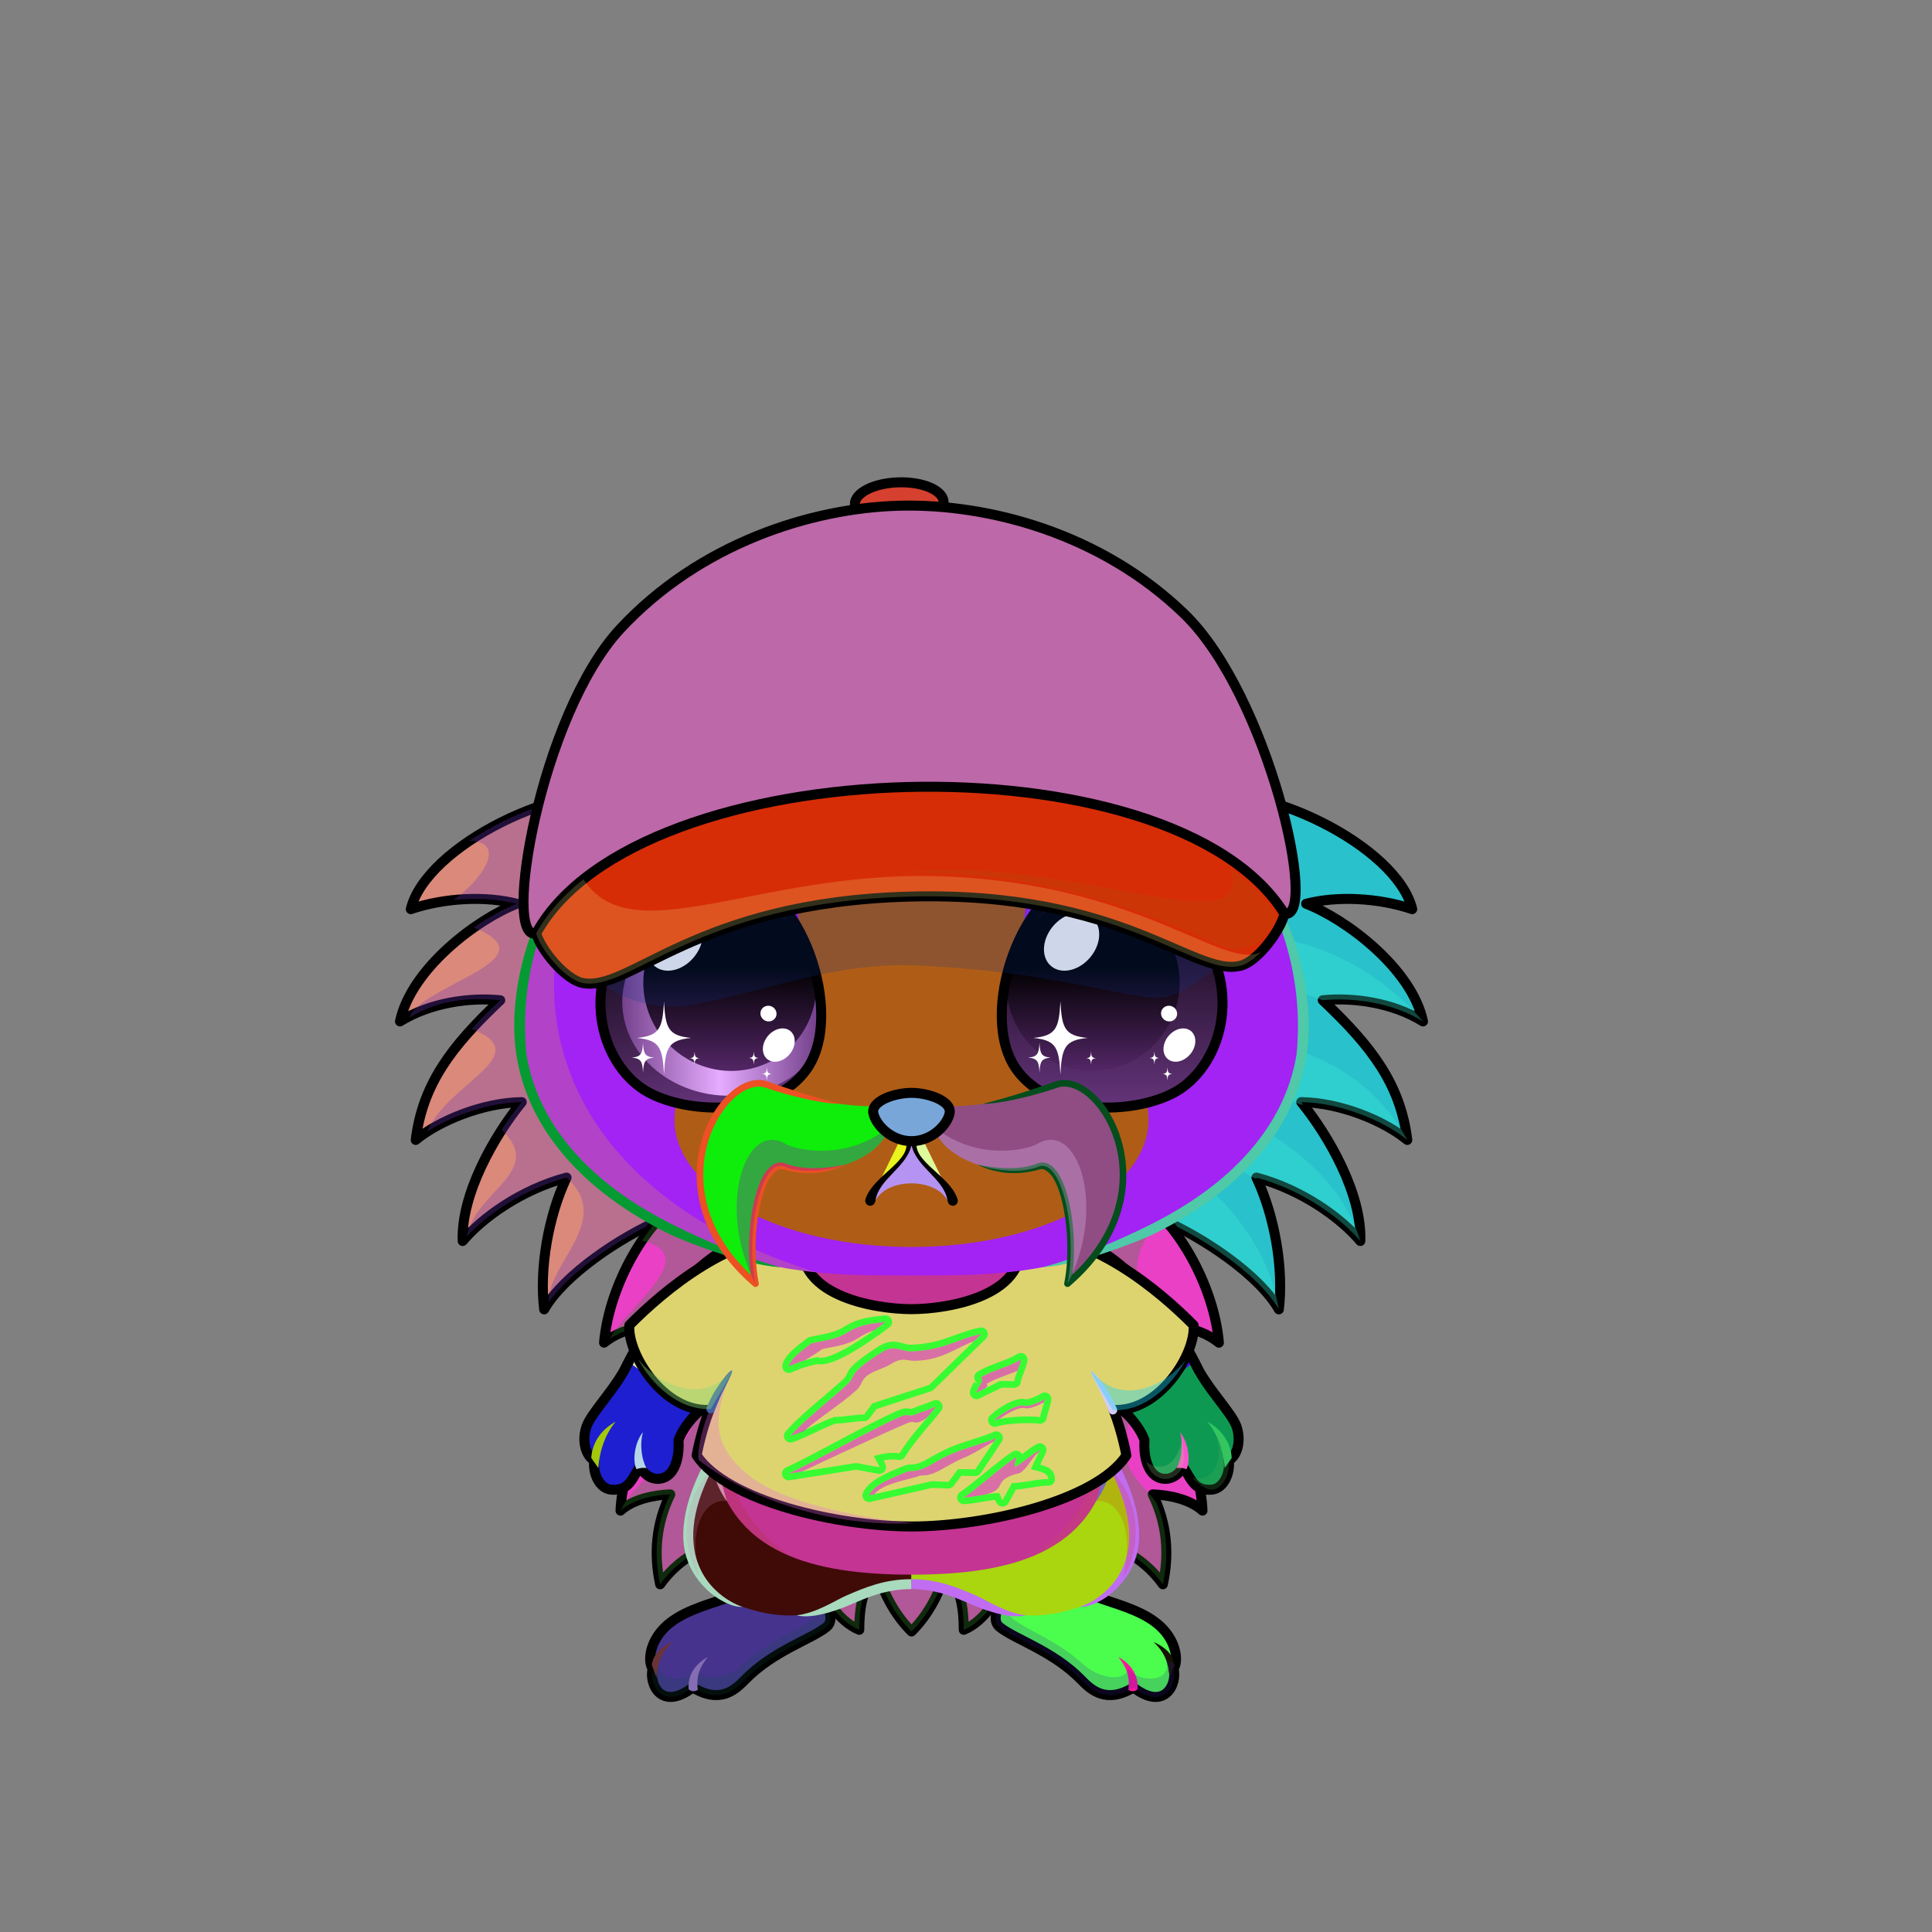 <svg xmlns="http://www.w3.org/2000/svg" xmlns:xlink="http://www.w3.org/1999/xlink" style="shape-rendering:geometricPrecision; text-rendering:geometricPrecision; image-rendering:optimizeQuality; fill-rule:evenodd; clip-rule:evenodd" version="1.1" viewBox="0 0 29000 29000" xml:space="preserve"><rect x="0" y="0" width="29000" height="29000" fill="#808080" stroke="none"/><defs><style type="text/css">.NecklaceTornShirtGreen-Smallfil0 {fill:url(#NecklaceTornShirtGreen-Smallid4)}
.NecklaceTornShirtGreen-Smallfil2 {fill:black;fill-opacity:0.302}
.NecklaceTornShirtGreen-Smallfil3 {fill:black}
.NecklaceTornShirtGreen-Smallfil4 {fill:black;fill-opacity:0.502}
.NecklaceTornShirtGreen-Smallfil5 {fill:black;fill-rule:nonzero}
.NecklaceTornShirtGreen-Smallfil6 {fill:black;fill-opacity:0.4}
.NecklaceTornShirtGreen-Smallfil1 {fill:none}
.NecklaceTornShirtGreen-Smallstr0 {stroke:black;stroke-width:150;stroke-linecap:round;stroke-linejoin:round}
.HairBack-Hedgehog0fil2 {fill:black;fill-opacity:0.302}
.HairBack-Hedgehog0fil0 {fill:url(#HairBack-Hedgehog0id162)}
.HairBack-Hedgehog0str0 {stroke:black;stroke-width:150;stroke-linecap:round;stroke-linejoin:round}
.HairBack-Hedgehog0fil1 {fill:url(#HairBack-Hedgehog0id161)}
.Tail-Hedgehog0fil2 {fill:black;fill-opacity:0.302}
.Tail-Hedgehog0fil29 {fill:url(#Tail-Hedgehog0id156)}
.Tail-Hedgehog0str0 {stroke:black;stroke-width:150;stroke-linecap:round;stroke-linejoin:round}
.RightFoot-Hedgehog0fil43 {fill:black}
.RightFoot-Hedgehog0fil11 {fill:black;fill-opacity:0.2}
.RightFoot-Hedgehog0fil42 {fill:#fff2f2}
.RightFoot-Hedgehog0str0 {stroke:black;stroke-width:150;stroke-linecap:round;stroke-linejoin:round}
.RightLeg-Hedgehog0fil48 {fill:url(#RightLeg-Hedgehog0id47)}
.RightLeg-Hedgehog0fil10 {fill:black;fill-rule:nonzero}
.RightLeg-Hedgehog0fil11 {fill:black;fill-opacity:0.2}
.LeftFoot-Hedgehog0fil11 {fill:black;fill-opacity:0.2}
.LeftFoot-Hedgehog0fil43 {fill:black}
.LeftFoot-Hedgehog0fil42 {fill:#fff2f2}
.LeftFoot-Hedgehog0str0 {stroke:black;stroke-width:150;stroke-linecap:round;stroke-linejoin:round}
.LeftLeg-Hedgehog0fil53 {fill:url(#LeftLeg-Hedgehog0id5)}
.LeftLeg-Hedgehog0fil10 {fill:black;fill-rule:nonzero}
.LeftLeg-Hedgehog0fil11 {fill:black;fill-opacity:0.2}
.RightHand-Hedgehog3fil56 {fill:url(#RightHand-Hedgehog3id68)}
.RightHand-Hedgehog3fil59 {fill:#c8ba9c;fill-opacity:0.702}
.RightHand-Hedgehog3fil11 {fill:black;fill-opacity:0.2}
.RightHand-Hedgehog3fil4 {fill:none}
.RightHand-Hedgehog3str0 {stroke:black;stroke-width:150;stroke-linecap:round;stroke-linejoin:round}
.RightPaw-Hedgehog3fil61 {fill:#f0bfbf}
.RightPaw-Hedgehog3fil59 {fill:#c8ba9c;fill-opacity:0.702}
.RightPaw-Hedgehog3fil43 {fill:black}
.RightPaw-Hedgehog3fil11 {fill:black;fill-opacity:0.2}
.RightPaw-Hedgehog3fil4 {fill:none}
.RightPaw-Hedgehog3str0 {stroke:black;stroke-width:150;stroke-linecap:round;stroke-linejoin:round}
.LeftHand-Hedgehog3fil64 {fill:url(#LeftHand-Hedgehog3id78)}
.LeftHand-Hedgehog3fil59 {fill:#c8ba9c;fill-opacity:0.702}
.LeftHand-Hedgehog3fil11 {fill:black;fill-opacity:0.2}
.LeftHand-Hedgehog3fil4 {fill:none}
.LeftHand-Hedgehog3str0 {stroke:black;stroke-width:150;stroke-linecap:round;stroke-linejoin:round}
.Body-Hedgehog0fil67 {fill:url(#Body-Hedgehog0id9)}
.Body-Hedgehog0fil11 {fill:black;fill-opacity:0.2}
.Body-Hedgehog0fil10 {fill:black;fill-rule:nonzero}
.LeftPaw-Hedgehog3fil72 {fill:#f0bfbf}
.LeftPaw-Hedgehog3fil59 {fill:#c8ba9c;fill-opacity:0.702}
.LeftPaw-Hedgehog3fil11 {fill:black;fill-opacity:0.2}
.LeftPaw-Hedgehog3fil43 {fill:black}
.LeftPaw-Hedgehog3fil4 {fill:none}
.LeftPaw-Hedgehog3str0 {stroke:black;stroke-width:150;stroke-linecap:round;stroke-linejoin:round}
.Head-Hedgehog6fil111 {fill:url(#Head-Hedgehog6id4)}
.Head-Hedgehog6fil11 {fill:black;fill-opacity:0.2}
.Head-Hedgehog6fil10 {fill:black;fill-rule:nonzero}
.Head-Hedgehog6fil117 {fill:url(#Head-Hedgehog6id50)}
.Mouth-Hedgehog6fil43 {fill:black}
.Mouth-Hedgehog6fil4 {fill:none}
.Mouth-Hedgehog6str0 {stroke:black;stroke-width:150;stroke-linecap:round;stroke-linejoin:round}
.Eyes-Hedgehog3fil141 {fill:url(#Eyes-Hedgehog3id163)}
.Eyes-Hedgehog3fil142 {fill:url(#Eyes-Hedgehog3id45)}
.Eyes-Hedgehog3fil143 {fill:url(#Eyes-Hedgehog3id131)}
.Eyes-Hedgehog3fil124 {fill:#404b56}
.Eyes-Hedgehog3fil11 {fill:black;fill-opacity:0.2}
.Eyes-Hedgehog3fil128 {fill:black;fill-opacity:0.502}
.Eyes-Hedgehog3fil121 {fill:white}
.Eyes-Hedgehog3fil144 {fill:url(#Eyes-Hedgehog3id51)}
.Eyes-Hedgehog3fil145 {fill:url(#Eyes-Hedgehog3id104)}
.Eyes-Hedgehog3fil4 {fill:none}
.Eyes-Hedgehog3str1 {stroke:black;stroke-width:150}
.Moustache-Hedgehog6fil181 {fill:url(#Moustache-Hedgehog6id167)}
.Moustache-Hedgehog6fil10 {fill:black;fill-rule:nonzero}
.Moustache-Hedgehog6fil2 {fill:black;fill-opacity:0.302}
.Moustache-Hedgehog6fil182 {fill:url(#Moustache-Hedgehog6id14)}
.Nose-Hedgehog0fil186 {fill:url(#Nose-Hedgehog0id133)}
.Nose-Hedgehog0str0 {stroke:black;stroke-width:150;stroke-linecap:round;stroke-linejoin:round}
.HatBaseballPink-Smallfil24 {fill:black;fill-opacity:0.2}
.HatBaseballPink-Smallfil391 {fill:url(#HatBaseballPink-Smallid222)}
.HatBaseballPink-Smallfil16 {fill:black;fill-opacity:0.302}
.HatBaseballPink-Smallfil393 {fill:white;fill-opacity:0.102}
.HatBaseballPink-Smallfil390 {fill:url(#HatBaseballPink-Smallid73)}
.HatBaseballPink-Smallstr2 {stroke:black;stroke-width:150;stroke-linecap:round;stroke-linejoin:round}
.HatBaseballPink-Smallfil124 {fill:none}
.HatBaseballPink-Smallstr27 {stroke:white;stroke-width:75;stroke-linecap:round;stroke-linejoin:round;stroke-dasharray:150 225;stroke-opacity:0.2}
.HatBaseballPink-Smallstr28 {stroke:white;stroke-width:100;stroke-opacity:0.2}
.HatBaseballPink-Smallfil2 {fill:none}
.HatBaseballPink-Smallfil392 {fill:url(#HatBaseballPink-Smallid195)}
</style><linearGradient gradientUnits="objectBoundingBox" id="NecklaceTornShirtGreen-Smallid4" x1="50%" x2="50%" xlink:href="#NecklaceTornShirtGreen-Smallid0" y1="100%" y2="0%">
  </linearGradient><linearGradient gradientUnits="userSpaceOnUse" id="HairBack-Hedgehog0id162" x1="8824.32" x2="8824.32" xlink:href="#HairBack-Hedgehog0id6" y1="20216.8" y2="11906.6">
  </linearGradient><linearGradient gradientUnits="userSpaceOnUse" id="HairBack-Hedgehog0id161" x1="18539.6" x2="18539.6" xlink:href="#HairBack-Hedgehog0id6" y1="20216.8" y2="11906.6">
  </linearGradient><linearGradient gradientUnits="userSpaceOnUse" id="Tail-Hedgehog0id156" x1="13681.9" x2="13681.9" xlink:href="#Tail-Hedgehog0id6" y1="18011.3" y2="24488.9">
  </linearGradient><linearGradient gradientUnits="objectBoundingBox" id="RightLeg-Hedgehog0id47" x1="50%" x2="50%" xlink:href="#RightLeg-Hedgehog0id5" y1="100%" y2="0%">
  </linearGradient><linearGradient gradientUnits="objectBoundingBox" id="LeftLeg-Hedgehog0id5" x1="50%" x2="50%" y1="100%" y2="0%">
   <stop offset="0" style="stop-opacity:1; stop-color:#fff2f2"/>
   <stop offset="0.212" style="stop-opacity:1; stop-color:#fff2f2"/>
   <stop offset="1" style="stop-opacity:1; stop-color:#f0bfbf"/>
  </linearGradient><linearGradient gradientUnits="objectBoundingBox" id="RightHand-Hedgehog3id68" x1="30.208%" x2="69.792%" y1="5.019%" y2="94.98%">
   <stop offset="0" style="stop-opacity:1; stop-color:#c99797"/>
   <stop offset="0.141" style="stop-opacity:1; stop-color:#c99797"/>
   <stop offset="0.71" style="stop-opacity:1; stop-color:#f0bfbf"/>
   <stop offset="1" style="stop-opacity:1; stop-color:#f0bfbf"/>
  </linearGradient><linearGradient gradientUnits="objectBoundingBox" id="LeftHand-Hedgehog3id78" x1="69.792%" x2="30.208%" xlink:href="#LeftHand-Hedgehog3id68" y1="5.019%" y2="94.98%">
  </linearGradient><linearGradient gradientUnits="objectBoundingBox" id="Body-Hedgehog0id9" x1="50%" x2="50%" y1="0%" y2="100%">
   <stop offset="0" style="stop-opacity:1; stop-color:#c99797"/>
   <stop offset="0.102" style="stop-opacity:1; stop-color:#c99797"/>
   <stop offset="0.349" style="stop-opacity:1; stop-color:#f0bfbf"/>
   <stop offset="1" style="stop-opacity:1; stop-color:#fff2f2"/>
  </linearGradient><linearGradient gradientUnits="objectBoundingBox" id="Head-Hedgehog6id4" x1="50%" x2="50%" y1="100%" y2="0%">
   <stop offset="0" style="stop-opacity:1; stop-color:#c99797"/>
   <stop offset="0.251" style="stop-opacity:1; stop-color:#f0bfbf"/>
   <stop offset="0.761" style="stop-opacity:1; stop-color:#fff2f2"/>
   <stop offset="1" style="stop-opacity:1; stop-color:#fff2f2"/>
  </linearGradient><linearGradient gradientUnits="userSpaceOnUse" id="Head-Hedgehog6id50" x1="13681.9" x2="13681.9" y1="18718" y2="12620.2">
   <stop offset="0" style="stop-opacity:1; stop-color:#404b56"/>
   <stop offset="1" style="stop-opacity:1; stop-color:#69737d"/>
  </linearGradient><linearGradient gradientUnits="objectBoundingBox" id="Eyes-Hedgehog3id163" x1="62.182%" x2="37.818%" xlink:href="#Eyes-Hedgehog3id0" y1="96.619%" y2="3.381%">
  </linearGradient><linearGradient gradientUnits="objectBoundingBox" id="Eyes-Hedgehog3id45" x1="0%" x2="100%" xlink:href="#Eyes-Hedgehog3id43" y1="50%" y2="50%">
  </linearGradient><linearGradient gradientUnits="userSpaceOnUse" id="Eyes-Hedgehog3id131" x1="10954.5" x2="10954.5" xlink:href="#Eyes-Hedgehog3id75" y1="13473.2" y2="16074.8">
  </linearGradient><linearGradient gradientUnits="objectBoundingBox" id="Eyes-Hedgehog3id51" x1="50%" x2="50%" xlink:href="#Eyes-Hedgehog3id0" y1="100%" y2="0%">
  </linearGradient><linearGradient gradientUnits="userSpaceOnUse" id="Eyes-Hedgehog3id104" x1="16409.3" x2="16409.3" xlink:href="#Eyes-Hedgehog3id75" y1="13473.2" y2="16074.8">
  </linearGradient><linearGradient gradientUnits="userSpaceOnUse" id="Moustache-Hedgehog6id167" x1="12770.6" x2="11101.5" xlink:href="#Moustache-Hedgehog6id6" y1="18343.7" y2="17184.5">
  </linearGradient><linearGradient gradientUnits="userSpaceOnUse" id="Moustache-Hedgehog6id14" x1="14226.1" x2="16629.6" xlink:href="#Moustache-Hedgehog6id6" y1="18598.8" y2="16929.5">
  </linearGradient><linearGradient gradientUnits="userSpaceOnUse" id="Nose-Hedgehog0id133" x1="13681.9" x2="13681.9" y1="16404" y2="17128.6">
   <stop offset="0" style="stop-opacity:1; stop-color:#FFCCCC"/>
   <stop offset="1" style="stop-opacity:1; stop-color:#B37173"/>
  </linearGradient><linearGradient gradientUnits="userSpaceOnUse" id="HatBaseballPink-Smallid222" x1="8444.41" x2="18860.9" xlink:href="#HatBaseballPink-Smallid195" y1="11935.6" y2="9667.77">
  </linearGradient><linearGradient gradientUnits="userSpaceOnUse" id="HatBaseballPink-Smallid73" x1="12857.3" x2="14138.9" y1="7589.07" y2="7517.85">
   <stop offset="0" style="stop-opacity:1; stop-color:#BB4581"/>
   <stop offset="0.588" style="stop-opacity:1; stop-color:#EF7CA8"/>
   <stop offset="1" style="stop-opacity:1; stop-color:#DB5987"/>
  </linearGradient><linearGradient gradientUnits="userSpaceOnUse" id="NecklaceTornShirtGreen-Smallid0" x1="13681.9" x2="13681.9" y1="22800.8" y2="17350.8">
   <stop offset="0" style="stop-opacity:1; stop-color:#393C2B"/>
   <stop offset="1" style="stop-opacity:1; stop-color:#796F39"/>
  </linearGradient><linearGradient gradientUnits="userSpaceOnUse" id="HairBack-Hedgehog0id6" x1="13681.9" x2="13681.9" y1="6728.09" y2="11806.7">
   <stop offset="0" style="stop-opacity:1; stop-color:#c5dae6"/>
   <stop offset="1" style="stop-opacity:1; stop-color:#f4fbff"/>
  </linearGradient><linearGradient gradientUnits="userSpaceOnUse" id="Tail-Hedgehog0id6" x1="13681.9" x2="13681.9" y1="6728.09" y2="11806.7">
   <stop offset="0" style="stop-opacity:1; stop-color:#c5dae6"/>
   <stop offset="1" style="stop-opacity:1; stop-color:#f4fbff"/>
  </linearGradient><linearGradient gradientUnits="objectBoundingBox" id="RightLeg-Hedgehog0id5" x1="50%" x2="50%" y1="100%" y2="0%">
   <stop offset="0" style="stop-opacity:1; stop-color:#fff2f2"/>
   <stop offset="0.212" style="stop-opacity:1; stop-color:#fff2f2"/>
   <stop offset="1" style="stop-opacity:1; stop-color:#f0bfbf"/>
  </linearGradient><linearGradient gradientUnits="objectBoundingBox" id="LeftHand-Hedgehog3id68" x1="30.208%" x2="69.792%" y1="5.019%" y2="94.98%">
   <stop offset="0" style="stop-opacity:1; stop-color:#c99797"/>
   <stop offset="0.141" style="stop-opacity:1; stop-color:#c99797"/>
   <stop offset="0.71" style="stop-opacity:1; stop-color:#f0bfbf"/>
   <stop offset="1" style="stop-opacity:1; stop-color:#f0bfbf"/>
  </linearGradient><linearGradient gradientUnits="userSpaceOnUse" id="Eyes-Hedgehog3id0" x1="10654.3" x2="10654.3" y1="16581.4" y2="13705.6">
   <stop offset="0" style="stop-opacity:1; stop-color:#693680"/>
   <stop offset="1" style="stop-opacity:1; stop-color:black"/>
  </linearGradient><linearGradient gradientUnits="userSpaceOnUse" id="Eyes-Hedgehog3id43" x1="9336.13" x2="12327.3" y1="15064.6" y2="15064.6">
   <stop offset="0" style="stop-opacity:1; stop-color:#693680"/>
   <stop offset="0.502" style="stop-opacity:1; stop-color:#e6acff"/>
   <stop offset="1" style="stop-opacity:1; stop-color:#693680"/>
  </linearGradient><linearGradient gradientUnits="userSpaceOnUse" id="Eyes-Hedgehog3id75" x1="16987" x2="16987" y1="13705.8" y2="15976.6">
   <stop offset="0" style="stop-opacity:1; stop-color:black"/>
   <stop offset="0.4" style="stop-opacity:1; stop-color:black"/>
   <stop offset="1" style="stop-opacity:1; stop-color:#532666"/>
  </linearGradient><linearGradient gradientUnits="userSpaceOnUse" id="Moustache-Hedgehog6id6" x1="13681.9" x2="13681.9" y1="6728.09" y2="11806.7">
   <stop offset="0" style="stop-opacity:1; stop-color:#c5dae6"/>
   <stop offset="1" style="stop-opacity:1; stop-color:#f4fbff"/>
  </linearGradient><linearGradient gradientUnits="userSpaceOnUse" id="HatBaseballPink-Smallid195" x1="8527.59" x2="18799.5" y1="13798.6" y2="12775.2">
   <stop offset="0" style="stop-opacity:1; stop-color:#B03D7C"/>
   <stop offset="0.302" style="stop-opacity:1; stop-color:#D6588F"/>
   <stop offset="0.71" style="stop-opacity:1; stop-color:#F07DA9"/>
   <stop offset="1" style="stop-opacity:1; stop-color:#D1477C"/>
  </linearGradient></defs><g id="HairBack-Hedgehog0">
  <animateTransform additive="sum" attributeName="transform" dur="10" repeatCount="indefinite" type="translate" values="0;0 200;0;0 200;0;0 200;0;0 200;0"/>
  <g id="_1891249983072">
   <path class="HairBack-Hedgehog0fil0 HairBack-Hedgehog0str0" d="M9544 11951c-1108,-270 -3152,751 -3378,1696 513,-174 1138,-200 1592,-81 -597,230 -1586,973 -1754,1766 460,-285 1053,-363 1505,-318 -745,702 -1165,1266 -1269,2097 349,-288 1008,-560 1592,-568 -408,499 -913,1377 -887,2085 291,-346 873,-769 1559,-952 -274,581 -410,1366 -336,1978 291,-511 1133,-1083 1790,-1363 -82,563 -134,1400 26,1926 553,-772 1107,-1543 1660,-2314 -2186,-867 -3008,-2237 -2100,-5952z" style="fill:#db897b"/>
   <path class="HairBack-Hedgehog0fil1 HairBack-Hedgehog0str0" d="M17820 11951c1108,-270 3152,751 3378,1696 -513,-174 -1138,-200 -1592,-81 597,230 1586,973 1754,1766 -460,-285 -1053,-363 -1505,-318 745,702 1165,1266 1269,2097 -349,-288 -1008,-560 -1592,-568 408,499 913,1377 887,2085 -292,-346 -873,-769 -1559,-952 274,581 410,1366 336,1978 -291,-511 -1133,-1083 -1790,-1363 82,563 134,1400 -26,1926 -553,-772 -1107,-1543 -1661,-2314 2186,-867 3009,-2237 2101,-5952z" style="fill:#29c1cb"/>
  </g>
  <path class="HairBack-Hedgehog0fil2" d="M21360 15332c-460,-285 -1053,-363 -1505,-318 -196,-68 -391,-137 -586,-205 -22,291 -44,582 -66,874 859,224 1515,681 1921,1428 -349,-288 -1008,-560 -1592,-568 93,114 -191,-50 -257,-78 -154,135 -309,270 -463,405 866,482 1402,1067 1607,1758 -292,-346 -873,-769 -1559,-952 40,84 -364,-202 -413,-232 -218,26 -435,52 -653,78 662,526 1259,1235 1399,2127 -265,-459 -969,-965 -1584,-1265 -273,-248 -546,-496 -819,-745 78,-150 156,-300 234,-450 651,-512 1038,-1193 1136,-2185 226,-434 517,-517 743,-952 904,61 1809,523 2457,1280z" style="fill:#39efd6"/>
  <path class="HairBack-Hedgehog0fil2" d="M9544 11951c-15,-4 -30,-7 -45,-10 -335,15 -669,31 -1003,47 -500,116 -1024,347 -1450,633 590,17 171,608 -243,889 339,-35 679,-17 955,56 -189,73 -417,197 -646,357 1193,476 -780,854 -967,1351 456,-276 917,-304 1364,-260 -157,148 -300,290 -428,429 994,397 -382,823 -664,1540 368,-235 918,-434 1415,-440 -98,120 -202,262 -302,417 662,624 -398,914 -523,1598 308,-332 857,-711 1497,-882 713,638 -283,1276 -268,1871 340,-482 1111,-996 1722,-1256 -82,563 -134,1400 26,1926 553,-772 1107,-1543 1660,-2314 -2186,-867 -3008,-2237 -2100,-5952z" style="fill:#6b37bc"/>
 </g><g id="Tail-Hedgehog0">
 <animateTransform additive="sum" attributeName="transform" dur="10" repeatCount="indefinite" type="translate" values="0;0 200;0;0 200;0;0 200;0;0 200;0"/>
  <g id="_1891249960224">
   <path class="Tail-Hedgehog0fil29 Tail-Hedgehog0str0" d="M10243 18011c-510,276 -1099,1258 -1176,2143 337,-271 804,-279 1126,-224 -586,264 -943,844 -960,1362 288,-215 636,-398 1044,-381 -498,400 -927,989 -963,1764 190,-172 506,-235 747,-244 -218,450 -249,900 -152,1350 188,-263 466,-491 841,-600 384,-112 1462,128 1523,454 62,326 324,707 625,829 1,-287 30,-617 271,-889 96,379 296,699 513,914 217,-215 416,-535 513,-914 241,272 270,602 271,889 301,-122 563,-503 625,-829 61,-326 1138,-566 1523,-454 375,109 652,337 841,600 97,-450 66,-900 -152,-1350 241,9 557,72 747,244 -36,-775 -465,-1364 -963,-1764 408,-17 756,166 1043,381 -16,-518 -373,-1098 -959,-1362 322,-55 789,-47 1125,224 -76,-885 -665,-1867 -1175,-2143 -670,147 -2745,630 -3415,776l-24 -5 -24 5c-670,-146 -2745,-629 -3415,-776z" style="fill:#ea40c5"/>
   <path class="Tail-Hedgehog0fil2" d="M10194 18040c-189,117 -385,325 -560,585 941,205 -259,1028 -480,1467 327,-210 744,-213 1039,-162 438,198 -561,567 -594,1134 204,-100 430,-163 678,-153 552,663 -651,1099 -963,1764 190,-172 506,-235 747,-244 -218,450 -249,900 -152,1350 188,-263 466,-491 841,-600 384,-112 1462,128 1523,454 62,326 324,707 625,829 1,-287 30,-617 271,-889 96,379 296,699 513,914 217,-215 416,-535 513,-914 241,272 270,602 271,889 301,-122 563,-503 625,-829 61,-326 1138,-566 1523,-454 375,109 652,337 841,600 86,-400 71,-800 -86,-1200 -136,-245 -526,-445 -473,-927 72,-653 339,-1711 295,-2114 -244,-477 -122,-923 282,-1242 -117,-125 -236,-224 -352,-287 -670,147 -2745,630 -3415,776 -8,-2 -16,-3 -24,-5 -8,2 -16,3 -24,5 -648,-142 -2611,-598 -3345,-760 -40,4 -79,9 -119,13z" style="fill:#338b2d"/>
  </g>
 </g><g id="RightFoot-Hedgehog0">
  <path class="RightFoot-Hedgehog0fil42 RightFoot-Hedgehog0str0" d="M17616 25049c58,229 -133,641 -602,281 -416,252 -643,30 -786,-117 -427,-437 -1001,-608 -1224,-792 -174,-144 96,-471 85,-641 326,80 773,48 1052,-20 166,306 1110,284 1425,840 100,176 108,360 50,449z" style="fill:#4bfe4d"/>
  <path class="RightFoot-Hedgehog0fil43" d="M17075 25357c18,-210 -100,-383 -289,-485 131,162 175,299 151,492 36,28 93,34 138,-7z" style="fill:#f9179e"/>
  <path class="RightFoot-Hedgehog0fil43" d="M17627 24985c-28,-165 -141,-261 -310,-338 177,173 216,307 240,534 21,-62 50,-133 70,-196z" style="fill:#161102"/>
  <path class="RightFoot-Hedgehog0fil11" d="M17616 25049c58,229 -133,641 -602,281 -416,252 -643,30 -786,-117 -427,-437 -1001,-608 -1224,-792 -111,-92 -42,-257 20,-409 59,405 671,455 1222,959 269,246 667,277 693,61 92,226 704,254 554,-143 42,29 93,66 147,105 -6,21 -14,40 -24,55z" style="fill:#381f9c"/>
 </g><g id="LeftFoot-Hedgehog0">
  <path class="LeftFoot-Hedgehog0fil42 LeftFoot-Hedgehog0str0" d="M9796 25049c-58,229 132,641 602,281 416,252 642,30 786,-117 427,-437 1000,-608 1223,-792 175,-144 -96,-471 -84,-641 -326,80 -774,48 -1053,-20 -166,306 -1110,284 -1425,840 -100,176 -108,360 -49,449z" style="fill:#46338e"/>
  <path class="LeftFoot-Hedgehog0fil11" d="M9796 25049c-58,229 132,641 602,281 416,252 642,30 786,-117 427,-437 1000,-608 1223,-792 111,-92 42,-257 -20,-409 -59,405 -671,455 -1222,959 -268,246 -666,277 -692,61 -93,226 -705,254 -554,-143 -43,29 -94,66 -148,105 6,21 14,40 25,55z" style="fill:#0d4e3f"/>
  <path class="LeftFoot-Hedgehog0fil43" d="M10337 25357c-19,-210 99,-383 288,-485 -131,162 -175,299 -151,492 -35,28 -93,34 -137,-7z" style="fill:#846db2"/>
  <path class="LeftFoot-Hedgehog0fil43" d="M9784 24985c29,-165 142,-261 311,-338 -178,173 -217,307 -241,534 -20,-62 -49,-133 -70,-196z" style="fill:#6a3437"/>
 </g><g id="RightLeg-Hedgehog0">
  <path class="RightLeg-Hedgehog0fil48" d="M13668 23779c967,1 1275,748 2492,357 1135,-365 1011,-1425 437,-2346l-1468 -574c-289,401 -798,1265 -1461,1300l0 1263z" style="fill:#a9d60e"/>
  <path class="RightLeg-Hedgehog0fil10" d="M13678 23853c373,1 647,119 917,236 100,43 536,225 802,158 -304,-37 -584,-227 -743,-296 -283,-122 -571,-246 -976,-247l0 149zm2756 -2176c149,216 274,444 364,670 100,250 156,499 152,728 -14,725 -589,997 -739,1045 276,14 875,-379 888,-1043 5,-249 -55,-517 -162,-785 -99,-250 -240,-501 -408,-739l-95 124z" style="fill:#c06df1"/>
  <path class="RightLeg-Hedgehog0fil11" d="M16859 23678c291,-452 265,-1206 -216,-1646 -364,384 -390,545 -378,566 409,-250 803,197 594,1080z" style="fill:#d63014"/>
 </g><g id="LeftLeg-Hedgehog0">
  <path class="LeftLeg-Hedgehog0fil53" d="M13678 23779c-968,1 -1266,748 -2483,357 -1135,-365 -1010,-1425 -437,-2346l1468 -574c289,401 788,1265 1452,1300l0 1263z" style="fill:#400b07"/>
  <path class="LeftLeg-Hedgehog0fil10" d="M13678 23853c-374,1 -648,119 -918,236 -100,43 -536,225 -802,158 304,-37 584,-227 743,-296 283,-122 571,-246 977,-247l0 149zm-2756 -2176c-150,216 -275,444 -365,670 -100,250 -156,499 -151,728 13,725 588,997 738,1045 -276,14 -875,-379 -888,-1043 -5,-249 55,-517 162,-785 99,-250 240,-501 408,-739l96 124z" style="fill:#a8dabe"/>
  <path class="LeftLeg-Hedgehog0fil11" d="M10497 23678c-292,-452 -266,-1206 215,-1646 364,384 390,545 378,566 -409,-250 -803,197 -593,1080z" style="fill:#d58aba"/>
 </g><g id="RightHand-Hedgehog3">
 <animateTransform additive="sum" attributeName="transform" dur="10" repeatCount="indefinite" type="translate" values="0;0 200;0;0 200;0;0 200;0;0 200;0"/>
  <path class="RightHand-Hedgehog3fil56" d="M16378 18692c699,369 1263,1150 1599,1845 252,523 -745,991 -1014,732 -193,-186 -386,-294 -613,-339 -83,-786 -377,-1485 -807,-1998 351,-62 639,-144 835,-240z" style="fill:#f298ab"/>
  <path class="RightHand-Hedgehog3fil59" d="M17567 19903c144,186 316,439 410,634 252,523 -745,991 -1014,732 -107,-103 -502,-370 -614,-427 195,-61 402,-40 570,30 -32,-142 -105,-423 -248,-611 233,67 453,175 616,335 19,-143 -80,-455 -196,-624 210,62 417,227 524,348 12,-114 38,-234 -48,-417z" style="fill:#32a2bd"/>
  <path class="RightHand-Hedgehog3fil4 RightHand-Hedgehog3str0" d="M16378 18692c699,369 1263,1150 1599,1845 252,523 -745,991 -1014,732 -193,-186 -386,-294 -613,-339 -83,-786 -377,-1485 -807,-1998 351,-62 639,-144 835,-240z" style="fill:#520df7"/>
  <path class="RightHand-Hedgehog3fil11" d="M16936 21243c-185,-170 -370,-270 -586,-313 -47,-446 -162,-864 -332,-1237 615,434 879,1022 918,1550z" style="fill:#10385a"/>
 </g><g id="LeftHand-Hedgehog3">
 <animateTransform additive="sum" attributeName="transform" dur="10" repeatCount="indefinite" type="translate" values="0;0 200;0;0 200;0;0 200;0;0 200;0"/>
  <path class="LeftHand-Hedgehog3fil64" d="M10986 18692c-699,369 -1263,1150 -1599,1845 -252,523 745,991 1013,732 194,-186 387,-294 614,-339 83,-786 377,-1485 807,-1998 -351,-62 -639,-144 -835,-240z" style="fill:#f7db4f"/>
  <path class="LeftHand-Hedgehog3fil59" d="M9797 19903c-144,186 -316,439 -410,634 -252,523 745,991 1013,732 107,-103 503,-370 615,-427 -195,-61 -402,-40 -570,30 32,-142 105,-423 248,-611 -233,67 -453,175 -616,335 -19,-143 80,-455 196,-624 -211,62 -417,227 -524,348 -12,-114 -38,-234 48,-417z" style="fill:#da6ab6"/>
  <path class="LeftHand-Hedgehog3fil4 LeftHand-Hedgehog3str0" d="M10986 18692c-699,369 -1263,1150 -1599,1845 -252,523 745,991 1013,732 194,-186 387,-294 614,-339 83,-786 377,-1485 807,-1998 -351,-62 -639,-144 -835,-240z" style="fill:#e0e0a7"/>
  <path class="LeftHand-Hedgehog3fil11" d="M10428 21243c184,-170 370,-270 586,-313 47,-446 162,-864 332,-1237 -615,434 -879,1022 -918,1550z" style="fill:#a2adc7"/>
 </g><g id="Body-Hedgehog0">
 <animateTransform additive="sum" attributeName="transform" dur="10" repeatCount="indefinite" type="translate" values="0;0 200;0;0 200;0;0 200;0;0 200;0"/>
  <path class="Body-Hedgehog0fil67" d="M13682 23636c-1477,0 -2736,-317 -2979,-1737 -144,-843 286,-2153 892,-3046 556,109 1286,175 2087,175 801,0 1531,-66 2087,-175 606,893 1036,2203 892,3046 -243,1420 -1502,1737 -2979,1737z" style="fill:#c43493"/>
  <path class="Body-Hedgehog0fil11" d="M11882 23368c-610,-246 -1046,-692 -1179,-1469 -57,-332 -24,-737 73,-1161 44,1407 281,2075 1106,2630z" style="fill:#a7341f"/>
  <path class="Body-Hedgehog0fil10" d="M10914 22537c-141,-186 -224,-430 -261,-694 -28,-202 -29,-416 -9,-626 35,-378 197,-1016 416,-1358 -130,315 -277,999 -296,1371 -23,438 13,904 150,1307z" style="fill:#d28cab"/>
  <path class="Body-Hedgehog0fil11" d="M15481 23368c611,-246 1047,-692 1180,-1469 57,-332 24,-737 -73,-1161 -44,1407 -281,2075 -1107,2630z" style="fill:#c4524c"/>
  <path class="Body-Hedgehog0fil10" d="M16450 22537c249,-328 316,-836 270,-1320 -35,-378 -197,-1016 -416,-1358 130,315 277,999 296,1371 23,438 -13,904 -150,1307z" style="fill:#7b67bc"/>
 </g><g id="RightPaw-Hedgehog3">
 <animateTransform additive="sum" attributeName="transform" dur="10" repeatCount="indefinite" type="translate" values="0;0 200;0;0 200;0;0 200;0;0 200;0"/>
  <path class="RightPaw-Hedgehog3fil61" d="M17864 20421c184,453 629,783 699,998 77,240 -18,466 -126,513 38,206 -104,428 -245,428 -293,0 -324,-205 -437,-341 -104,194 -282,219 -407,135 -156,-104 -201,-398 -167,-539 -32,-115 -136,-329 -216,-410 -165,-601 1086,134 899,-784z" style="fill:#4e2743"/>
  <path class="RightPaw-Hedgehog3fil59" d="M17864 20421c184,453 629,783 699,998 77,240 -18,466 -126,513 38,206 -104,428 -245,428 -293,0 -324,-205 -437,-341 -104,194 -282,219 -407,135 -156,-104 -201,-398 -167,-539 -32,-115 -136,-329 -216,-410 -165,-601 1086,134 899,-784z" style="fill:#5cee07"/>
  <path class="RightPaw-Hedgehog3fil4 RightPaw-Hedgehog3str0" d="M17930 20445c178,390 563,759 633,974 77,240 -11,453 -119,500 27,201 -81,425 -252,441 -291,28 -324,-205 -437,-341 -99,188 -283,219 -407,135 -129,-86 -185,-306 -169,-538 -54,-150 -178,-313 -300,-425" style="fill:#0e9952"/>
  <path class="RightPaw-Hedgehog3fil43" d="M17658 22038c71,-116 109,-352 54,-541 122,143 164,426 98,556 -33,-15 -109,-28 -152,-15z" style="fill:#f756ca"/>
  <path class="RightPaw-Hedgehog3fil43" d="M18383 22035c-21,-280 -114,-523 -262,-696 185,99 351,283 368,545 -35,48 -71,103 -106,151z" style="fill:#30c861"/>
  <path class="RightPaw-Hedgehog3fil11" d="M17726 22066c-105,150 -264,165 -378,88 -68,-45 -114,-125 -143,-214 212,167 465,72 544,-351 10,106 19,211 29,317 -17,53 -35,106 -52,160z" style="fill:#afdc90"/>
  <path class="RightPaw-Hedgehog3fil11" d="M18473 21910c-12,10 -24,17 -36,22 38,206 -104,428 -245,428 -120,0 -240,-124 -296,-175 326,81 529,-299 303,-766 56,64 111,127 167,191 35,100 71,200 107,300z" style="fill:#59b456"/>
 </g><g id="LeftPaw-Hedgehog3">
 <animateTransform additive="sum" attributeName="transform" dur="10" repeatCount="indefinite" type="translate" values="0;0 200;0;0 200;0;0 200;0;0 200;0"/>
  <path class="LeftPaw-Hedgehog3fil72" d="M9500 20421c-184,453 -629,783 -699,998 -78,240 18,466 125,513 -37,206 105,428 246,428 293,0 324,-205 437,-341 104,194 282,219 407,135 156,-104 201,-398 167,-539 32,-115 136,-329 216,-410 165,-601 -1086,134 -899,-784z" style="fill:#8a1790"/>
  <path class="LeftPaw-Hedgehog3fil59" d="M9500 20421c-184,453 -629,783 -699,998 -78,240 18,466 125,513 -37,206 105,428 246,428 293,0 324,-205 437,-341 104,194 282,219 407,135 156,-104 201,-398 167,-539 32,-115 136,-329 216,-410 165,-601 -1086,134 -899,-784z" style="fill:#1d6838"/>
  <path class="LeftPaw-Hedgehog3fil11" d="M9638 22066c105,150 264,165 378,88 67,-45 114,-125 143,-214 -212,167 -465,72 -544,-351 -10,106 -19,211 -29,317 17,53 34,106 52,160z" style="fill:#18eb6c"/>
  <path class="LeftPaw-Hedgehog3fil11" d="M8891 21910c12,10 23,17 35,22 -37,206 105,428 246,428 120,0 240,-124 296,-175 -326,81 -529,-299 -304,-766 -55,64 -110,127 -166,191 -35,100 -71,200 -107,300z" style="fill:#20c3cd"/>
  <path class="LeftPaw-Hedgehog3fil4 LeftPaw-Hedgehog3str0" d="M9434 20445c-179,390 -563,759 -633,974 -78,240 11,453 119,500 -27,201 81,425 252,441 291,28 324,-205 437,-341 99,188 282,219 407,135 128,-86 184,-306 169,-538 54,-150 178,-313 300,-425" style="fill:#1d1fd0"/>
  <path class="LeftPaw-Hedgehog3fil43" d="M8981 22035c21,-280 114,-523 262,-696 -185,99 -351,283 -368,545 35,48 71,103 106,151z" style="fill:#a3c90b"/>
  <path class="LeftPaw-Hedgehog3fil43" d="M9706 22038c-71,-116 -109,-352 -54,-541 -122,143 -164,426 -98,556 33,-15 108,-28 152,-15z" style="fill:#b4d6e8"/>
 </g><g id="NecklaceTornShirtGreen-Small">
 <animateTransform additive="sum" attributeName="transform" dur="10" repeatCount="indefinite" type="translate" values="0;0 200;0;0 200;0;0 200;0;0 200;0"/>
  <path class="NecklaceTornShirtGreen-Smallfil0" d="M13682 19651c567,-1 1816,-211 1618,-1114 1062,-55 2114,848 2616,1355 35,429 -512,1307 -1201,1271 135,350 192,683 192,683 -452,685 -2122,1067 -3225,1067 -1103,0 -2773,-382 -3225,-1067 0,0 57,-333 192,-683 -689,36 -1236,-842 -1202,-1271 503,-507 1554,-1410 2616,-1355 -197,903 1052,1113 1619,1114zm-392 193c-242,185 -846,608 -1024,527 -221,48 -365,111 -424,139 16,-104 173,-222 334,-344 157,-40 365,-47 565,-177 178,-115 410,-129 549,-145zm1177 2635c183,-119 573,-471 784,-605 9,61 -40,88 -11,147 130,-80 251,-192 369,-257 -35,73 -102,215 -136,289 149,37 257,55 263,149 -117,-11 -427,68 -545,57 -47,86 -94,171 -142,256 -25,-19 -29,-87 -54,-106 -169,7 -360,62 -528,70zm464 -1162c14,-41 307,-233 424,-220 88,37 292,-73 327,-96 -2,38 -68,233 -70,270 -104,-19 -506,-12 -681,46zm22 268c-181,82 -432,139 -661,234 -176,73 -334,189 -464,236 -112,40 -174,16 -217,38 -79,39 -497,174 -566,354 313,-72 626,-143 940,-214 83,3 167,7 251,10 49,-64 98,-128 147,-192 85,1 171,3 256,5 105,-157 210,-314 314,-471zm-903 -471c-151,64 -207,74 -308,117 -106,46 -100,-19 -207,26 -409,170 -1296,681 -1698,863 338,-53 676,-107 1014,-160 116,21 232,42 349,64 -8,-47 -73,-124 -81,-170 129,-35 248,-60 382,-39 163,-266 366,-467 549,-701zm1273 -706c-205,123 -394,145 -600,268 68,46 -53,141 -65,227 125,-65 282,-134 348,-173 47,1 172,1 219,2 5,-83 93,-241 98,-324zm-594 -383c-334,63 -572,249 -1058,260 -145,3 -242,-110 -433,12 -115,72 -285,184 -382,285 -64,68 -51,120 -136,197 -283,257 -659,549 -854,774 249,-86 413,-199 662,-285 107,6 336,-41 444,-35 52,-82 68,-85 121,-167 284,-93 569,-185 853,-278 261,-254 522,-509 783,-763z" style="fill:#9560b9"/>
  <path class="NecklaceTornShirtGreen-Smallfil1 NecklaceTornShirtGreen-Smallstr0" d="M13682 19651c567,-1 1816,-211 1618,-1114 1062,-55 2114,848 2616,1355 35,429 -512,1307 -1201,1271 135,350 192,683 192,683 -452,685 -2122,1067 -3225,1067 -1103,0 -2773,-382 -3225,-1067 0,0 57,-333 192,-683 -689,36 -1236,-842 -1202,-1271 503,-507 1554,-1410 2616,-1355 -197,903 1052,1113 1619,1114z" style="fill:#ddd470"/>
  <path class="NecklaceTornShirtGreen-Smallfil2" d="M13741 22866c-90,3 -180,4 -270,4 -1103,0 -2227,-370 -2976,-949 -52,-36 33,-742 493,-1349l3 -6c-196,536 -439,1040 266,1593 704,553 2474,706 2484,707z" style="fill:#f266ed"/>
  <g>
   <path class="NecklaceTornShirtGreen-Smallfil3" d="M13347 19926c-150,114 -432,315 -673,439 -159,82 -308,132 -411,110 -95,21 -174,45 -236,67 -66,24 -115,45 -143,58 -50,24 -109,2 -133,-48 -9,-21 -11,-43 -7,-63 26,-139 192,-266 364,-397l8 -5c11,-9 23,-15 36,-18l0 0c39,-10 85,-19 133,-27 125,-24 268,-50 402,-137 180,-116 398,-139 549,-156 10,-1 20,-2 43,-5 55,-6 104,33 111,88 4,38 -13,73 -43,94zm-1171 240c157,-40 365,-47 565,-177 178,-115 410,-129 549,-145 -242,185 -846,608 -1024,527 -221,48 -365,111 -424,139 16,-104 173,-222 334,-344zm3075 1708c9,61 -40,88 -11,147 130,-80 251,-192 369,-257 -35,73 -102,215 -136,289 149,37 257,55 263,149 -117,-11 -427,68 -545,57 -47,86 -94,171 -142,256 -25,-19 -29,-87 -54,-106 -169,7 -360,62 -528,70 183,-119 573,-471 784,-605zm-320 -557c14,-41 307,-233 424,-220 88,37 292,-73 327,-96 -2,38 -68,233 -70,270 -104,-19 -506,-12 -681,46zm22 268c-181,82 -432,139 -661,234 -176,73 -334,189 -464,236 -112,40 -174,16 -217,38 -79,39 -497,174 -566,354 313,-72 626,-143 940,-214 83,3 167,7 251,10 49,-64 98,-128 147,-192 85,1 171,3 256,5 105,-157 210,-314 314,-471zm-1834 269c129,-35 248,-60 382,-39 163,-266 366,-467 549,-701 -151,64 -207,74 -308,117 -106,46 -100,-19 -207,26 -409,170 -1296,681 -1698,863 338,-53 676,-107 1014,-160 116,21 232,42 349,64 -8,-47 -73,-124 -81,-170zm2204 -1446c-205,123 -394,145 -600,268 68,46 -53,141 -65,227 125,-65 282,-134 348,-173 47,1 172,1 219,2 5,-83 93,-241 98,-324zm-2795 860c107,6 336,-41 444,-35 52,-82 68,-85 121,-167 284,-93 569,-185 853,-278 261,-254 522,-509 783,-763 -334,63 -572,249 -1058,260 -145,3 -242,-110 -433,12 -115,72 -285,184 -382,285 -64,68 -51,120 -136,197 -283,257 -659,549 -854,774 249,-86 413,-199 662,-285zm1885 1127c83,-54 215,-161 352,-273 156,-127 319,-260 433,-332 46,-30 108,-16 138,31 1,2 3,5 4,8l14 -11c69,-52 136,-103 207,-141 48,-27 109,-9 135,39 17,30 16,65 1,94 -35,75 -27,58 -66,140l-16 35c127,35 212,78 221,210 4,55 -38,103 -93,106 -7,1 -14,1 -21,0 -48,-3 -145,12 -243,28 -81,13 -163,26 -229,30l-113 205c-27,48 -88,65 -136,38 -4,-2 -8,-5 -12,-7l0 0c-30,-23 -44,-52 -54,-81 -60,6 -124,17 -187,28 -93,16 -185,32 -277,36 -55,2 -102,-40 -104,-95 -1,-37 17,-70 46,-88l0 0zm465 -1163c51,-49 139,-114 227,-159 92,-48 190,-83 260,-75 10,1 20,4 28,7 9,3 34,-2 64,-11 74,-22 151,-64 170,-76 46,-31 107,-18 138,28 14,22 19,47 15,71 -4,34 -21,90 -37,147 -16,52 -31,105 -31,111 -2,55 -49,98 -104,96 -5,0 -10,-1 -15,-2 -53,-9 -196,-11 -342,-1 -111,7 -221,21 -288,44 -53,17 -109,-12 -127,-64 -14,-45 4,-92 42,-116zm-274 372c110,-35 215,-68 303,-108 31,-16 70,-15 102,6 46,31 58,93 27,139l-313 470 -1 0c-18,28 -49,45 -85,45l-206 -5 -116 153 0 0c-19,25 -50,40 -83,39l-238 -10 -927 211 0 0c-19,4 -39,3 -58,-5 -51,-19 -77,-77 -57,-128 73,-188 392,-317 551,-381 30,-12 53,-21 63,-26 38,-19 69,-20 109,-22 31,-1 70,-3 119,-21 58,-21 127,-60 201,-102 81,-45 168,-94 259,-132 113,-47 234,-86 350,-123zm-771 -514c46,-16 97,-33 176,-67 32,-14 72,-11 102,13 43,34 51,96 17,140 -64,82 -127,156 -189,229 -124,146 -248,292 -353,462l0 0c-20,33 -59,53 -100,47 -57,-9 -112,-8 -165,-2 -19,3 -38,6 -57,9 16,29 29,57 34,86l0 0c2,11 2,23 0,35 -10,54 -62,90 -116,80l-333 -61 -990 157c-46,10 -93,-13 -113,-57 -23,-50 0,-109 50,-132 180,-82 455,-228 740,-380 358,-190 733,-390 960,-484 81,-34 121,-27 161,-19 10,2 20,4 46,-7 47,-20 86,-34 130,-49zm1156 -642c93,-34 186,-68 279,-123 18,-12 39,-18 61,-17 55,4 97,51 94,106 -4,57 -30,124 -56,192 -21,53 -41,105 -43,132l0 0c-3,53 -47,94 -101,93 -24,0 -66,0 -108,-1 -30,0 -60,0 -83,0 -41,22 -97,49 -158,78 -53,25 -110,53 -168,83 -18,9 -40,14 -61,11 -55,-8 -93,-58 -86,-113 8,-54 35,-99 61,-140 5,-9 84,35 47,9l0 0c-12,-8 -22,-18 -30,-31 -28,-47 -12,-109 35,-137 111,-67 214,-104 317,-142l0 0 0 0zm-645 -411c119,-43 233,-85 366,-110l0 0c32,-6 66,3 90,28 38,40 38,103 -2,141l-779 760c-11,12 -26,21 -42,27l-820 267c-18,26 -33,44 -48,62 -14,19 -29,37 -53,74l0 0c-19,29 -52,48 -89,46 -45,-2 -125,8 -206,18 -78,9 -156,19 -217,18 -113,41 -208,87 -304,133 -106,51 -213,102 -341,147l0 -1c-33,11 -70,5 -98,-19 -42,-36 -46,-99 -10,-140 135,-157 348,-339 561,-521 107,-91 213,-182 302,-262 31,-29 44,-55 57,-81 17,-35 33,-69 73,-111 53,-55 124,-112 198,-165 74,-54 146,-100 202,-136 165,-104 272,-75 379,-46 36,10 72,20 106,19 288,-6 488,-79 675,-148z" style="fill:#37fc32"/>
  </g>
  <path class="NecklaceTornShirtGreen-Smallfil4" d="M13290 19844c-45,34 -102,77 -168,123 -73,25 -151,60 -232,113 -195,126 -397,133 -550,171 -79,61 -175,115 -253,166 -121,37 -204,74 -245,93 16,-104 173,-222 334,-344 157,-40 365,-47 565,-177 178,-115 410,-129 549,-145zm1177 2635c183,-119 573,-471 784,-605 9,61 -40,88 -11,147 130,-80 251,-192 369,-257l-16 33c-102,72 -163,239 -282,313 -441,104 -163,235 -522,324 -109,18 -220,40 -322,45zm464 -1162c14,-41 307,-233 424,-220 88,37 292,-73 327,-96 -1,8 -4,25 -10,46 -55,33 -227,119 -305,86 -87,-10 -272,96 -362,165 -27,5 -52,12 -74,19zm22 268c-181,82 -432,139 -661,234 -176,73 -334,189 -464,236 -112,40 -174,16 -217,38 -79,39 -497,174 -566,354l84 -20c100,-159 583,-233 656,-269 42,-21 103,2 211,-37 127,-45 280,-158 451,-229 198,-83 322,-178 471,-254l35 -53zm-903 -471c-151,64 -207,74 -308,117 -106,46 -100,-19 -207,26 -409,170 -1296,681 -1698,863l199 -31c425,-196 1218,-575 1586,-728 104,-44 98,19 202,-26 43,-18 72,-43 103,-71 42,-49 83,-99 123,-150zm1273 -706c-205,123 -394,145 -600,268 68,46 -53,141 -65,227 40,-21 83,-42 125,-62 33,-25 55,-46 24,-67 160,-96 309,-128 465,-198 24,-63 49,-125 51,-168zm-594 -383c-334,63 -572,249 -1058,260 -145,3 -242,-110 -433,12 -115,72 -285,184 -382,285 -64,68 -51,120 -136,197 -283,257 -659,549 -854,774 73,-25 139,-48 202,-71 212,-192 549,-399 785,-613 82,-75 69,-125 132,-192 94,-98 268,-126 380,-197 186,-118 231,-51 372,-54 404,-9 624,-200 882,-295l110 -106z" style="fill:#d30cdb"/>
  <path class="NecklaceTornShirtGreen-Smallfil5" d="M16384 20590c20,-18 151,140 253,303 63,99 112,218 126,246 16,32 2,71 -30,86 -32,16 -71,3 -86,-29 -16,-33 -60,-155 -111,-261 -79,-165 -171,-328 -152,-345z" style="fill:#d4cbf6"/>
  <path class="NecklaceTornShirtGreen-Smallfil6" d="M17796 20416c-334,425 -1004,680 -1394,178 -117,-90 226,419 344,654 -14,-27 -27,-54 -41,-81 471,25 886,-365 1091,-751z" style="fill:#17d6f7"/>
  <path class="NecklaceTornShirtGreen-Smallfil5" d="M10988 20572c-20,-18 -151,140 -253,303 -63,99 -112,218 -126,246 -15,32 -2,71 30,86 32,16 71,3 86,-29 16,-33 60,-155 111,-261 80,-165 171,-328 152,-345z" style="fill:#4260a3"/>
  <path class="NecklaceTornShirtGreen-Smallfil6" d="M9577 20398c334,425 1003,680 1393,178 118,-90 -226,419 -344,654 14,-27 27,-54 41,-81 -471,25 -886,-365 -1090,-751z" style="fill:#84db78"/>
 </g><g id="Head-Hedgehog6">
 <animateTransform additive="sum" attributeName="transform" dur="10" repeatCount="indefinite" type="translate" values="0;0 200;0;0 200;0;0 200;0;0 200;0"/>
  <path class="Head-Hedgehog6fil111" d="M13682 9615c-2469,0 -5181,2446 -5797,4997 -451,1869 744,3404 3083,4213 955,331 1878,320 2714,320 835,0 1759,11 2714,-320 2339,-809 3534,-2344 3083,-4213 -616,-2551 -3328,-4997 -5797,-4997z" style="fill:#a322f4"/>
  <path class="Head-Hedgehog6fil11" d="M8999 12331c-527,703 -922,1487 -1114,2281 -451,1869 744,3404 3083,4213 576,186 922,234 1286,273 -3444,-1069 -4914,-3710 -3255,-6767z" style="fill:#f2c418"/>
  <path class="Head-Hedgehog6fil10" d="M8591 12934c-489,892 -792,1791 -690,2884 71,443 248,856 524,1232 378,518 941,966 1664,1328 138,69 902,452 1624,644 -569,-34 -1505,-419 -1666,-498 -757,-375 -1346,-843 -1743,-1385 -289,-395 -476,-828 -551,-1293 -151,-959 215,-2204 838,-2912z" style="fill:#059b32"/>
  <path class="Head-Hedgehog6fil10" d="M18773 12934c489,892 792,1791 690,2884 -71,443 -248,856 -524,1232 -378,518 -941,966 -1664,1328 -138,69 -902,452 -1625,644 570,-34 1506,-419 1667,-498 757,-375 1346,-843 1743,-1385 289,-395 476,-828 550,-1293 151,-959 -215,-2204 -837,-2912z" style="fill:#4fc9a8"/>
  <path class="Head-Hedgehog6fil117" d="M12006 15119c-14,-348 -5,-766 -49,-1023 89,-296 -28,-738 -123,-944 273,67 536,177 747,347 91,-246 87,-484 50,-729 227,98 474,271 660,493 71,-226 217,-437 391,-643 174,206 319,417 390,643 187,-222 433,-395 661,-493 -37,245 -42,483 50,729 211,-170 474,-280 747,-347 -95,206 -212,648 -124,944 -44,257 -34,675 -48,1023 1120,322 1882,957 1882,1687 0,1056 -1593,1912 -3558,1912 -1965,0 -3558,-856 -3558,-1912 0,-730 762,-1365 1882,-1687z" style="fill:#af5d16"/>
 </g><g id="Mouth-Hedgehog6">
 <animateTransform additive="sum" attributeName="transform" dur="10" repeatCount="indefinite" type="translate" values="0;0 200;0;0 200;0;0 200;0;0 200;0"/>
  <path class="Mouth-Hedgehog6fil4 Mouth-Hedgehog6str0" d="M13062 18024c96,-310 620,-517 620,-838l0 -428" style="fill:#e9f31d"/>
  <path class="Mouth-Hedgehog6fil4 Mouth-Hedgehog6str0" d="M14302 18024c-96,-310 -620,-517 -620,-838l0 -428" style="fill:#ddfb9a"/>
  <path class="Mouth-Hedgehog6fil43" d="M13682 17762c-186,0 -439,65 -541,260 49,-329 469,-498 541,-836 72,338 491,507 541,836 -102,-195 -355,-260 -541,-260z" style="fill:#b593f2"/>
 </g><g id="Eyes-Hedgehog3">
 <animateTransform additive="sum" attributeName="transform" dur="10" repeatCount="indefinite" type="translate" values="0;0 200;0;0 200;0;0 200;0;0 200;0"/>
  <g id="_1891456057456">
   <path class="Eyes-Hedgehog3fil141" d="M9730 16395c618,339 1878,365 2380,-347 590,-836 -108,-2783 -1068,-2887 -640,-69 -1276,283 -1633,759 -728,972 -352,2105 321,2475z"/>
   <path class="Eyes-Hedgehog3fil142" d="M12227 15830c180,-457 105,-1100 -125,-1640 -369,-390 -963,-591 -1557,-477 -841,163 -1362,899 -1162,1645 200,747 1044,1220 1885,1057 412,-79 747,-297 959,-585z"/>
   <path class="Eyes-Hedgehog3fil143" d="M10655 13503c697,-153 1397,292 1563,994 165,702 -266,1395 -964,1548 -697,153 -1397,-292 -1563,-994 -165,-702 266,-1395 964,-1548z"/>
   <path class="Eyes-Hedgehog3fil124" d="M11361 12479c-87,86 -496,85 -945,250 -413,151 -711,416 -870,355 -177,-69 -101,-445 62,-618 134,-142 563,-317 1007,-310 524,8 851,219 746,323z"/>
   <path class="Eyes-Hedgehog3fil11" d="M11361 12479c-87,86 -496,85 -945,250 -413,151 -711,416 -870,355 -177,-69 -101,-445 62,-618 134,-142 563,-317 1007,-310 524,8 851,219 746,323z"/>
   <path class="Eyes-Hedgehog3fil4 Eyes-Hedgehog3str1" d="M9730 16395c618,339 1878,365 2380,-347 590,-836 -108,-2783 -1068,-2887 -640,-69 -1276,283 -1633,759 -728,972 -352,2105 321,2475z"/>
   <path class="Eyes-Hedgehog3fil128" d="M12309 14952c-103,-833 -627,-1722 -1267,-1791 -640,-69 -1276,283 -1633,759 -152,204 -257,415 -320,625 480,-625 1229,-967 1801,-880 689,104 1204,619 1419,1287z"/>
   <circle class="Eyes-Hedgehog3fil121" r="235" transform="matrix(1.006 -1.736 1.45 0.622 10134 14137.3)"/>
   <circle class="Eyes-Hedgehog3fil121" r="235" transform="matrix(0.511 -0.045 0.06 0.499 11535.1 15214.4)"/>
   <circle class="Eyes-Hedgehog3fil121" r="235" transform="matrix(0.554 -1.005 0.853 0.35 11690 15686.9)"/>
   <path class="Eyes-Hedgehog3fil121" d="M11437 16120c62,-7 69,-27 73,-100 4,73 12,93 74,100 -62,6 -70,26 -74,99 -4,-73 -11,-93 -73,-99z"/>
   <path class="Eyes-Hedgehog3fil121" d="M11241 15881c62,-6 70,-26 73,-99 4,73 12,93 74,99 -62,6 -70,27 -74,100 -3,-73 -11,-94 -73,-100z"/>
   <path class="Eyes-Hedgehog3fil121" d="M9559 15580c344,-34 386,-145 408,-550 21,405 63,516 407,550 -344,33 -386,145 -407,549 -22,-404 -64,-516 -408,-549z"/>
   <path class="Eyes-Hedgehog3fil121" d="M9484 15875c142,-14 159,-60 168,-226 9,166 26,212 168,226 -142,14 -159,60 -168,226 -9,-166 -26,-212 -168,-226z"/>
   <path class="Eyes-Hedgehog3fil121" d="M10353 15884c62,-6 69,-26 73,-99 4,73 12,93 74,99 -62,6 -70,26 -74,99 -4,-73 -11,-93 -73,-99z"/>
  </g>
  <path class="Eyes-Hedgehog3fil144" d="M17634 16395c-618,339 -1878,365 -2380,-347 -591,-836 108,-2783 1067,-2887 641,-69 1277,283 1633,759 729,972 353,2105 -320,2475z"/>
  <path class="Eyes-Hedgehog3fil142" d="M15137 15830c-180,-457 -105,-1100 125,-1640 369,-390 963,-591 1556,-477 842,163 1362,899 1163,1645 -200,747 -1044,1220 -1886,1057 -412,-79 -747,-297 -958,-585z"/>
  <path class="Eyes-Hedgehog3fil145" d="M16709 13503c-698,-153 -1397,292 -1563,994 -165,702 266,1395 964,1548 697,153 1397,-292 1562,-994 166,-702 -265,-1395 -963,-1548z"/>
  <path class="Eyes-Hedgehog3fil124" d="M16003 12479c86,86 496,85 945,250 413,151 711,416 870,355 177,-69 101,-445 -62,-618 -134,-142 -563,-317 -1007,-310 -524,8 -851,219 -746,323z"/>
  <path class="Eyes-Hedgehog3fil11" d="M16003 12479c86,86 496,85 945,250 413,151 711,416 870,355 177,-69 101,-445 -62,-618 -134,-142 -563,-317 -1007,-310 -524,8 -851,219 -746,323z"/>
  <path class="Eyes-Hedgehog3fil4 Eyes-Hedgehog3str1" d="M17634 16395c-618,339 -1878,365 -2380,-347 -591,-836 108,-2783 1067,-2887 641,-69 1277,283 1633,759 729,972 353,2105 -320,2475z"/>
  <path class="Eyes-Hedgehog3fil128" d="M15055 14952c103,-833 626,-1722 1266,-1791 641,-69 1277,283 1633,759 153,204 257,415 320,625 -479,-625 -1228,-967 -1800,-880 -690,104 -1204,619 -1419,1287z"/>
  <circle class="Eyes-Hedgehog3fil121" r="235" transform="matrix(1.006 -1.736 1.45 0.622 16084.8 14137.3)"/>
  <circle class="Eyes-Hedgehog3fil121" r="235" transform="matrix(0.511 -0.045 0.06 0.499 17548.4 15214.4)"/>
  <circle class="Eyes-Hedgehog3fil121" r="235" transform="matrix(0.554 -1.005 0.853 0.35 17703.3 15686.9)"/>
  <path class="Eyes-Hedgehog3fil121" d="M17450 16120c62,-7 70,-27 74,-100 4,73 11,93 73,100 -62,6 -69,26 -73,99 -4,-73 -12,-93 -74,-99z"/>
  <path class="Eyes-Hedgehog3fil121" d="M17254 15881c62,-6 70,-26 74,-99 4,73 11,93 73,99 -62,6 -69,27 -73,100 -4,-73 -12,-94 -74,-100z"/>
  <path class="Eyes-Hedgehog3fil121" d="M15510 15580c344,-34 386,-145 407,-550 22,405 64,516 408,550 -344,33 -386,145 -408,549 -21,-404 -63,-516 -407,-549z"/>
  <path class="Eyes-Hedgehog3fil121" d="M15435 15875c141,-14 159,-60 168,-226 9,166 26,212 167,226 -141,14 -158,60 -167,226 -9,-166 -27,-212 -168,-226z"/>
  <path class="Eyes-Hedgehog3fil121" d="M16304 15884c62,-6 69,-26 73,-99 4,73 12,93 74,99 -62,6 -70,26 -74,99 -4,-73 -11,-93 -73,-99z"/>
 </g><g id="Moustache-Hedgehog6">
 <animateTransform additive="sum" attributeName="transform" dur="10" repeatCount="indefinite" type="translate" values="0;0 200;0;0 200;0;0 200;0;0 200;0"/>
  <path class="Moustache-Hedgehog6fil181" d="M13292 16604c39,143 97,175 64,295 -157,572 -1142,791 -1576,614 -362,-148 -593,997 -440,1755 -1631,-1402 -477,-3228 172,-2986 747,278 1311,341 1780,322z" style="fill:#0eee0a"/>
  <path class="Moustache-Hedgehog6fil10" d="M12695 17480c-369,182 -710,140 -949,70 -60,-18 -154,62 -208,161 -59,111 -108,266 -142,443 -66,342 -76,763 -7,1104 6,27 -12,54 -39,59 -16,3 -31,-1 -42,-11l0 0c-650,-558 -867,-1184 -851,-1726 9,-276 78,-529 181,-741 104,-213 243,-384 391,-493 166,-123 345,-169 501,-111 160,60 645,227 1087,336 -399,-10 -1007,-200 -1122,-243 -122,-45 -267,-5 -407,98 -135,100 -263,259 -360,457 -98,200 -163,440 -171,700 -15,485 169,1042 711,1553 -44,-324 -29,-694 30,-1001 36,-187 88,-351 152,-471 71,-131 159,-211 261,-214 29,-1 58,5 88,17 259,102 625,73 896,13z" style="fill:#ec5023"/>
  <path class="Moustache-Hedgehog6fil2" d="M13354 16905c-162,568 -1142,785 -1574,608 -362,-148 -593,997 -440,1755 -590,-1125 -165,-2464 455,-2097 152,90 925,266 1559,-266z" style="fill:#8907bf"/>
  <path class="Moustache-Hedgehog6fil182" d="M14072 16604c-40,143 -97,175 -64,295 157,572 1142,791 1576,614 362,-148 593,997 440,1755 1631,-1402 477,-3228 -172,-2986 -747,278 -1311,341 -1780,322z" style="fill:#904d83"/>
  <path class="Moustache-Hedgehog6fil10" d="M14669 17480c369,182 710,140 949,70 60,-18 154,62 208,161 59,111 108,266 142,443 65,342 76,763 7,1104 -6,27 12,54 39,59 15,3 31,-1 42,-11l0 0c650,-558 867,-1184 850,-1726 -8,-276 -77,-529 -180,-741 -104,-213 -243,-384 -391,-493 -166,-123 -345,-169 -501,-111 -160,60 -645,227 -1087,336 399,-10 1007,-200 1122,-243 122,-45 267,-5 407,98 135,100 263,259 360,457 98,200 163,440 171,700 15,485 -169,1042 -711,1553 44,-324 29,-694 -30,-1001 -36,-187 -88,-351 -152,-471 -71,-131 -159,-211 -261,-214 -29,-1 -58,5 -88,17 -259,102 -625,73 -896,13z" style="fill:#054d1d"/>
  <path class="Moustache-Hedgehog6fil2" d="M14010 16905c162,568 1142,785 1574,608 362,-148 593,997 440,1755 590,-1125 165,-2464 -455,-2097 -152,90 -925,266 -1559,-266z" style="fill:#e5c2f5"/>
 </g><g id="Nose-Hedgehog0">
 <animateTransform additive="sum" attributeName="transform" dur="10" repeatCount="indefinite" type="translate" values="0;0 200;0;0 200;0;0 200;0;0 200;0"/>
  <path class="Nose-Hedgehog0fil186 Nose-Hedgehog0str0" d="M13682 16404c-251,0 -601,120 -574,299 3,16 8,34 14,52 59,162 274,374 560,374 319,0 549,-262 573,-426 27,-179 -322,-299 -573,-299z" style="fill:#78a6d8"/>
 </g><g id="HatBaseballPink-Small">
 <animateTransform additive="sum" attributeName="transform" dur="10" repeatCount="indefinite" type="translate" values="0;0 200;0;0 200;0;0 200;0;0 200;0"/>
  <g>
   <path class="HatBaseballPink-Smallfil24" d="M8514 14248c0,0 684,1053 1894,829 1210,-224 2140,-644 3395,-583 1915,94 2802,415 3497,482 531,51 1116,-642 1557,-986 -1681,-411 -3664,-1169 -5345,-1580 -1501,568 -3496,1270 -4998,1838z" style="fill:#0a3291"/>
   <path class="HatBaseballPink-Smallfil390 HatBaseballPink-Smallstr2" d="M13490 7240c368,-10 670,123 674,296 5,173 -290,322 -658,331 -368,10 -670,-123 -674,-296 -5,-173 290,-322 658,-331z" style="fill:#d5402f"/>
   <path class="HatBaseballPink-Smallfil391" d="M13499 7591c-1332,35 -3003,572 -4189,1849 -1196,1286 -1781,4708 -1262,4570 1133,-1084 3347,-1669 5574,-1728 2228,-58 4469,410 5658,1433 525,111 -239,-3276 -1501,-4498 -1251,-1212 -2948,-1661 -4280,-1626z" style="fill:#aa3137"/>
   <path class="HatBaseballPink-Smallfil124 HatBaseballPink-Smallstr27" d="M12656 7676c-2876,666 -3696,3178 -3858,5489" style="fill:#510b2e"/>
   <path class="HatBaseballPink-Smallfil124 HatBaseballPink-Smallstr27" d="M14346 7632c2907,514 3857,2979 4140,5279" style="fill:#93a61e"/>
   <path class="HatBaseballPink-Smallfil124 HatBaseballPink-Smallstr28" d="M13675 11772c-136,-1706 -73,-2791 -223,-4189" style="fill:#7f9a34"/>
   <path class="HatBaseballPink-Smallfil124 HatBaseballPink-Smallstr27" d="M13433 11794c-89,-1274 -106,-2572 -226,-3605 -39,-335 -5,-551 45,-588" style="fill:#8a1e65"/>
   <path class="HatBaseballPink-Smallfil124 HatBaseballPink-Smallstr27" d="M13944 11781c-52,-1276 -179,-2568 -175,-3608 2,-337 -56,-548 -109,-579" style="fill:#381f38"/>
   <path class="HatBaseballPink-Smallfil16" d="M10490 8483c-356,235 -875,628 -1180,957 -1196,1286 -1781,4708 -1262,4570 328,-314 513,-555 997,-785 -879,488 -264,-3165 1445,-4742z" style="fill:#17f1ae"/>
   <path class="HatBaseballPink-Smallfil2 HatBaseballPink-Smallstr2" d="M13499 7591c-1332,35 -3003,572 -4189,1849 -1196,1286 -1781,4708 -1262,4570 1133,-1084 3347,-1669 5574,-1728 2228,-58 4469,410 5658,1433 525,111 -239,-3276 -1501,-4498 -1251,-1212 -2948,-1661 -4280,-1626z" style="fill:#bd68a9"/>
   <path class="HatBaseballPink-Smallfil392 HatBaseballPink-Smallstr2" d="M8048 14010c67,244 436,694 697,745 711,139 1690,-1212 4908,-1297 3218,-84 4266,1214 4969,1038 258,-65 603,-533 658,-781 -1666,-2690 -9710,-2479 -11232,295z" style="fill:#d72d07"/>
   <path class="HatBaseballPink-Smallfil24" d="M8048 14010c67,244 436,694 697,745 711,139 1690,-1212 4908,-1297 3218,-84 4266,1214 4969,1038 96,-24 205,-105 306,-209 -563,302 -1830,-1065 -4911,-1136 -2662,-61 -4542,1161 -5259,47 -303,240 -545,511 -710,812z" style="fill:#f9f08a"/>
   <path class="HatBaseballPink-Smallfil393" d="M18465 13042c390,1215 -2440,-252 -4948,62 1810,-54 3476,463 4711,1053 504,254 869,-126 936,-415 -228,-314 -421,-506 -699,-700z" style="fill:#758d0d"/>
  </g>
 </g></svg>